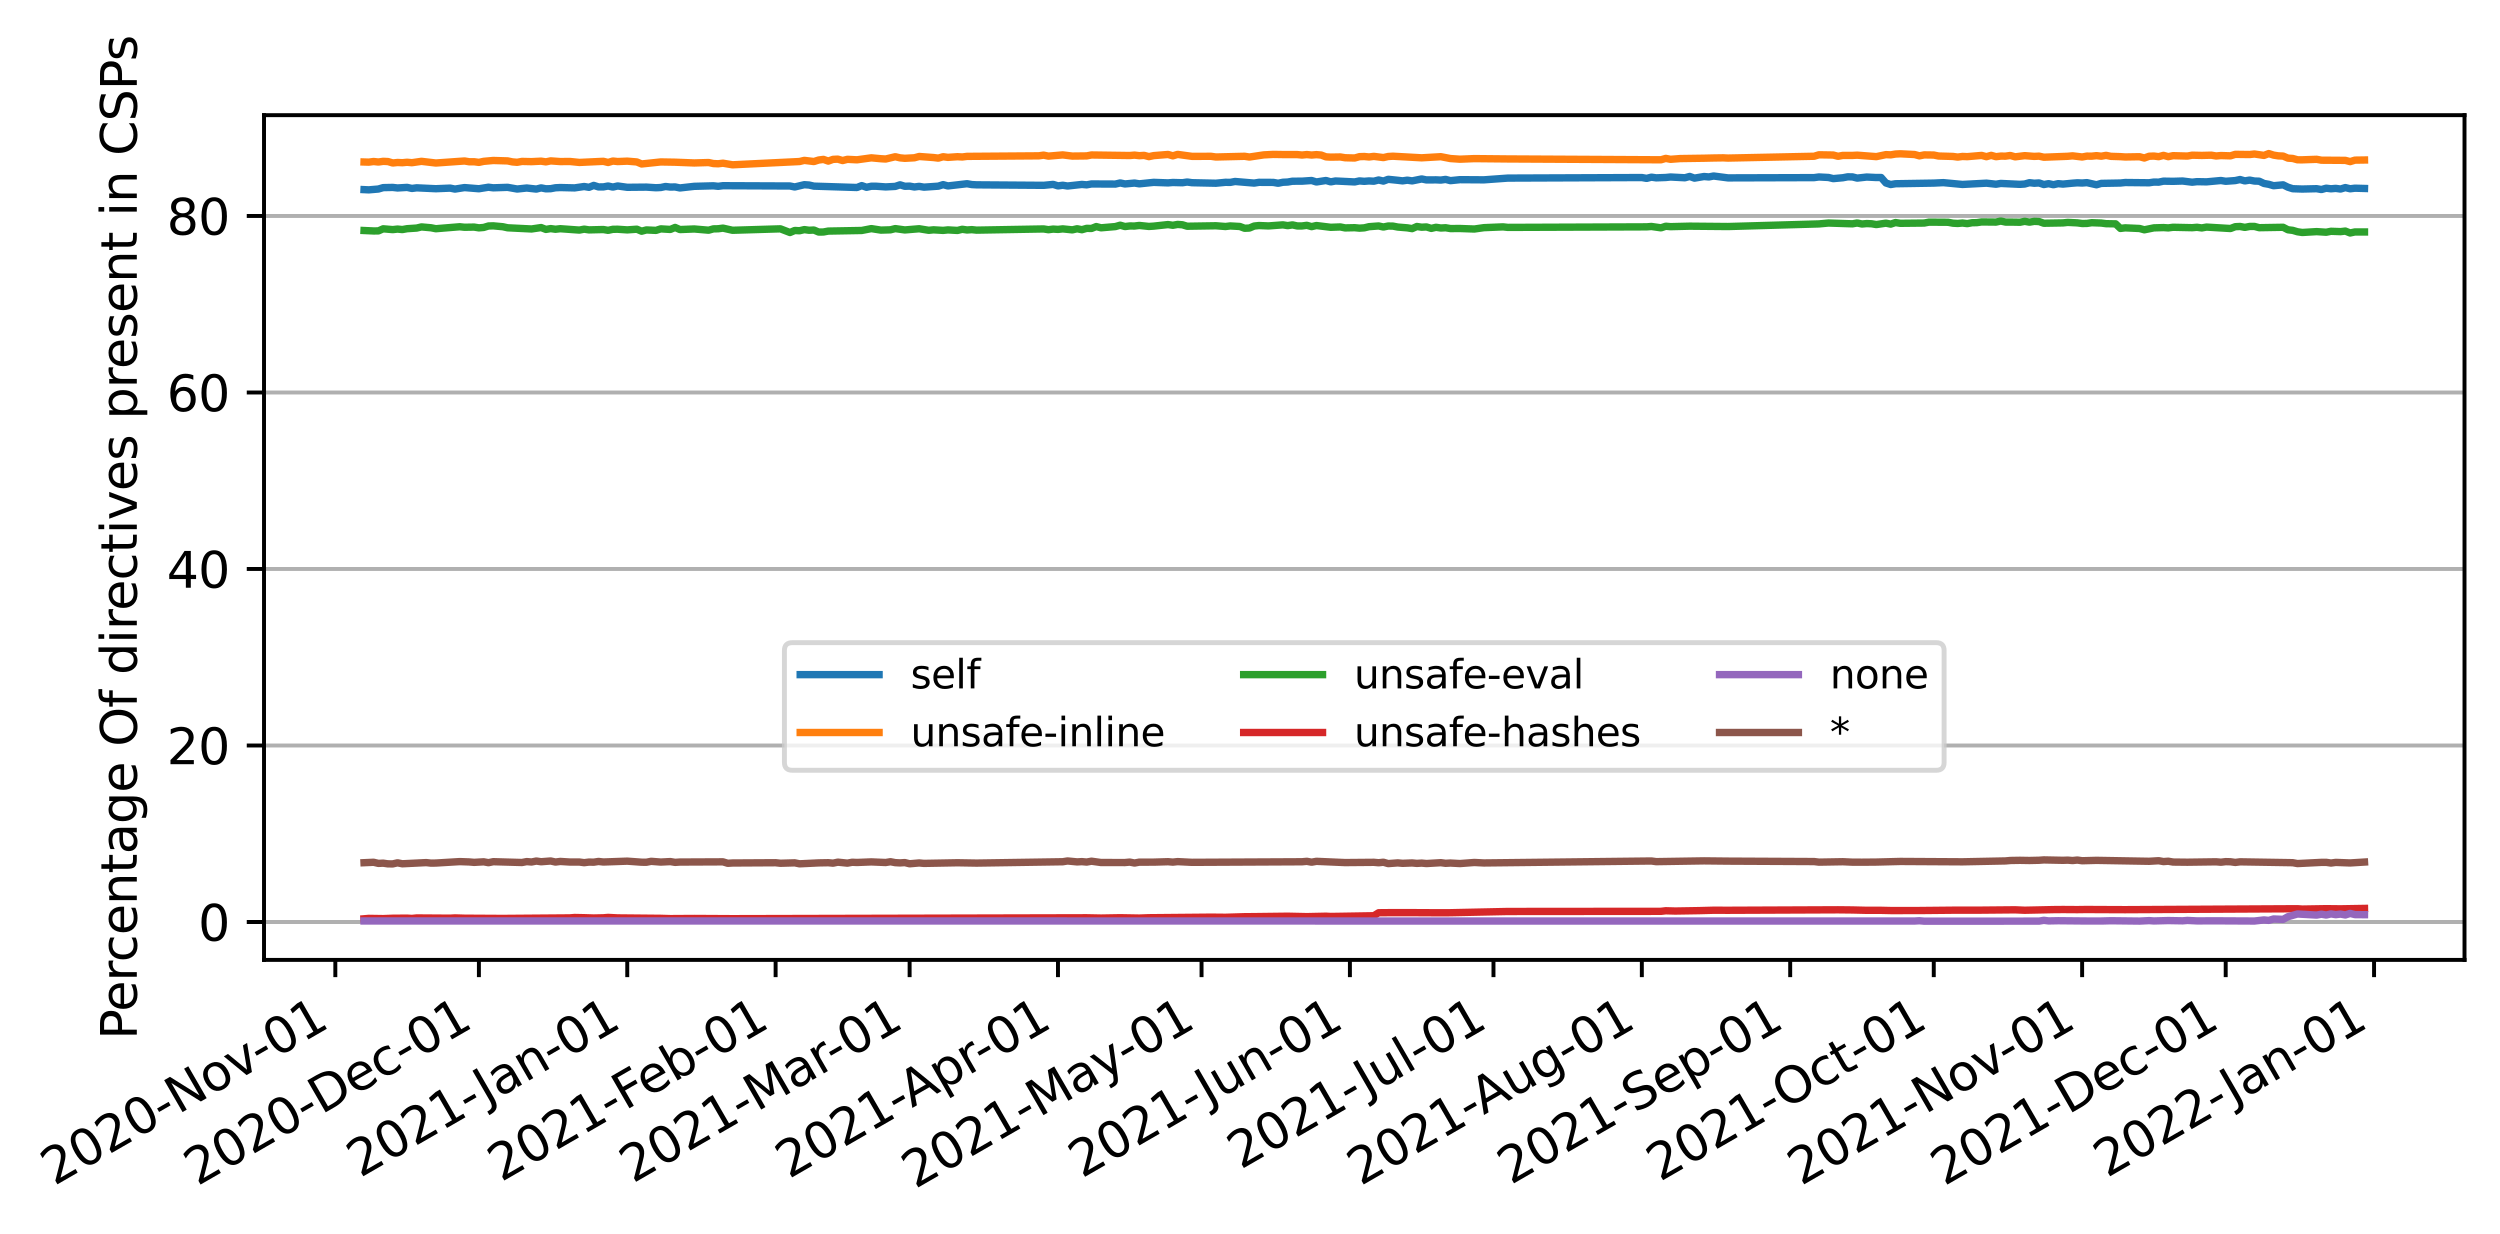 <?xml version="1.0" encoding="utf-8" standalone="no"?>
<!DOCTYPE svg PUBLIC "-//W3C//DTD SVG 1.1//EN"
  "http://www.w3.org/Graphics/SVG/1.1/DTD/svg11.dtd">
<svg xmlns:xlink="http://www.w3.org/1999/xlink" width="507.159pt" height="250.252pt" viewBox="0 0 507.159 250.252" xmlns="http://www.w3.org/2000/svg" version="1.1">
 <defs>
  <style type="text/css">*{stroke-linejoin: round; stroke-linecap: butt}</style>
 </defs>
 <g id="figure_1">
  <g id="patch_1">
   <path d="M 0 250.252 
L 507.159 250.252 
L 507.159 0 
L 0 0 
z
" style="fill: #ffffff"/>
  </g>
  <g id="axes_1">
   <g id="patch_2">
    <path d="M 53.559 194.725 
L 499.959 194.725 
L 499.959 23.365 
L 53.559 23.365 
z
" style="fill: #ffffff"/>
   </g>
   <g id="matplotlib.axis_1">
    <g id="xtick_1">
     <g id="line2d_1">
      <defs>
       <path id="m0e967d5683" d="M 0 0 
L 0 3.5 
" style="stroke: #000000; stroke-width: 0.8"/>
      </defs>
      <g>
       <use xlink:href="#m0e967d5683" x="68.025" y="194.725" style="stroke: #000000; stroke-width: 0.8"/>
      </g>
     </g>
     <g id="text_1">
      <!-- 2020-Nov-01 -->
      <g transform="translate(10.999 240.629)rotate(-30)scale(0.1 -0.1)">
       <defs>
        <path id="DejaVuSans-32" d="M 1228 531 
L 3431 531 
L 3431 0 
L 469 0 
L 469 531 
Q 828 903 1448 1529 
Q 2069 2156 2228 2338 
Q 2531 2678 2651 2914 
Q 2772 3150 2772 3378 
Q 2772 3750 2511 3984 
Q 2250 4219 1831 4219 
Q 1534 4219 1204 4116 
Q 875 4013 500 3803 
L 500 4441 
Q 881 4594 1212 4672 
Q 1544 4750 1819 4750 
Q 2544 4750 2975 4387 
Q 3406 4025 3406 3419 
Q 3406 3131 3298 2873 
Q 3191 2616 2906 2266 
Q 2828 2175 2409 1742 
Q 1991 1309 1228 531 
z
" transform="scale(0.016)"/>
        <path id="DejaVuSans-30" d="M 2034 4250 
Q 1547 4250 1301 3770 
Q 1056 3291 1056 2328 
Q 1056 1369 1301 889 
Q 1547 409 2034 409 
Q 2525 409 2770 889 
Q 3016 1369 3016 2328 
Q 3016 3291 2770 3770 
Q 2525 4250 2034 4250 
z
M 2034 4750 
Q 2819 4750 3233 4129 
Q 3647 3509 3647 2328 
Q 3647 1150 3233 529 
Q 2819 -91 2034 -91 
Q 1250 -91 836 529 
Q 422 1150 422 2328 
Q 422 3509 836 4129 
Q 1250 4750 2034 4750 
z
" transform="scale(0.016)"/>
        <path id="DejaVuSans-2d" d="M 313 2009 
L 1997 2009 
L 1997 1497 
L 313 1497 
L 313 2009 
z
" transform="scale(0.016)"/>
        <path id="DejaVuSans-4e" d="M 628 4666 
L 1478 4666 
L 3547 763 
L 3547 4666 
L 4159 4666 
L 4159 0 
L 3309 0 
L 1241 3903 
L 1241 0 
L 628 0 
L 628 4666 
z
" transform="scale(0.016)"/>
        <path id="DejaVuSans-6f" d="M 1959 3097 
Q 1497 3097 1228 2736 
Q 959 2375 959 1747 
Q 959 1119 1226 758 
Q 1494 397 1959 397 
Q 2419 397 2687 759 
Q 2956 1122 2956 1747 
Q 2956 2369 2687 2733 
Q 2419 3097 1959 3097 
z
M 1959 3584 
Q 2709 3584 3137 3096 
Q 3566 2609 3566 1747 
Q 3566 888 3137 398 
Q 2709 -91 1959 -91 
Q 1206 -91 779 398 
Q 353 888 353 1747 
Q 353 2609 779 3096 
Q 1206 3584 1959 3584 
z
" transform="scale(0.016)"/>
        <path id="DejaVuSans-76" d="M 191 3500 
L 800 3500 
L 1894 563 
L 2988 3500 
L 3597 3500 
L 2284 0 
L 1503 0 
L 191 3500 
z
" transform="scale(0.016)"/>
        <path id="DejaVuSans-31" d="M 794 531 
L 1825 531 
L 1825 4091 
L 703 3866 
L 703 4441 
L 1819 4666 
L 2450 4666 
L 2450 531 
L 3481 531 
L 3481 0 
L 794 0 
L 794 531 
z
" transform="scale(0.016)"/>
       </defs>
       <use xlink:href="#DejaVuSans-32"/>
       <use xlink:href="#DejaVuSans-30" x="63.623"/>
       <use xlink:href="#DejaVuSans-32" x="127.246"/>
       <use xlink:href="#DejaVuSans-30" x="190.869"/>
       <use xlink:href="#DejaVuSans-2d" x="254.492"/>
       <use xlink:href="#DejaVuSans-4e" x="290.576"/>
       <use xlink:href="#DejaVuSans-6f" x="365.381"/>
       <use xlink:href="#DejaVuSans-76" x="426.562"/>
       <use xlink:href="#DejaVuSans-2d" x="483.117"/>
       <use xlink:href="#DejaVuSans-30" x="519.201"/>
       <use xlink:href="#DejaVuSans-31" x="582.824"/>
      </g>
     </g>
    </g>
    <g id="xtick_2">
     <g id="line2d_2">
      <g>
       <use xlink:href="#m0e967d5683" x="97.151" y="194.725" style="stroke: #000000; stroke-width: 0.8"/>
      </g>
     </g>
     <g id="text_2">
      <!-- 2020-Dec-01 -->
      <g transform="translate(40.042 240.677)rotate(-30)scale(0.1 -0.1)">
       <defs>
        <path id="DejaVuSans-44" d="M 1259 4147 
L 1259 519 
L 2022 519 
Q 2988 519 3436 956 
Q 3884 1394 3884 2338 
Q 3884 3275 3436 3711 
Q 2988 4147 2022 4147 
L 1259 4147 
z
M 628 4666 
L 1925 4666 
Q 3281 4666 3915 4102 
Q 4550 3538 4550 2338 
Q 4550 1131 3912 565 
Q 3275 0 1925 0 
L 628 0 
L 628 4666 
z
" transform="scale(0.016)"/>
        <path id="DejaVuSans-65" d="M 3597 1894 
L 3597 1613 
L 953 1613 
Q 991 1019 1311 708 
Q 1631 397 2203 397 
Q 2534 397 2845 478 
Q 3156 559 3463 722 
L 3463 178 
Q 3153 47 2828 -22 
Q 2503 -91 2169 -91 
Q 1331 -91 842 396 
Q 353 884 353 1716 
Q 353 2575 817 3079 
Q 1281 3584 2069 3584 
Q 2775 3584 3186 3129 
Q 3597 2675 3597 1894 
z
M 3022 2063 
Q 3016 2534 2758 2815 
Q 2500 3097 2075 3097 
Q 1594 3097 1305 2825 
Q 1016 2553 972 2059 
L 3022 2063 
z
" transform="scale(0.016)"/>
        <path id="DejaVuSans-63" d="M 3122 3366 
L 3122 2828 
Q 2878 2963 2633 3030 
Q 2388 3097 2138 3097 
Q 1578 3097 1268 2742 
Q 959 2388 959 1747 
Q 959 1106 1268 751 
Q 1578 397 2138 397 
Q 2388 397 2633 464 
Q 2878 531 3122 666 
L 3122 134 
Q 2881 22 2623 -34 
Q 2366 -91 2075 -91 
Q 1284 -91 818 406 
Q 353 903 353 1747 
Q 353 2603 823 3093 
Q 1294 3584 2113 3584 
Q 2378 3584 2631 3529 
Q 2884 3475 3122 3366 
z
" transform="scale(0.016)"/>
       </defs>
       <use xlink:href="#DejaVuSans-32"/>
       <use xlink:href="#DejaVuSans-30" x="63.623"/>
       <use xlink:href="#DejaVuSans-32" x="127.246"/>
       <use xlink:href="#DejaVuSans-30" x="190.869"/>
       <use xlink:href="#DejaVuSans-2d" x="254.492"/>
       <use xlink:href="#DejaVuSans-44" x="290.576"/>
       <use xlink:href="#DejaVuSans-65" x="367.578"/>
       <use xlink:href="#DejaVuSans-63" x="429.102"/>
       <use xlink:href="#DejaVuSans-2d" x="484.082"/>
       <use xlink:href="#DejaVuSans-30" x="520.166"/>
       <use xlink:href="#DejaVuSans-31" x="583.789"/>
      </g>
     </g>
    </g>
    <g id="xtick_3">
     <g id="line2d_3">
      <g>
       <use xlink:href="#m0e967d5683" x="127.247" y="194.725" style="stroke: #000000; stroke-width: 0.8"/>
      </g>
     </g>
     <g id="text_3">
      <!-- 2021-Jan-01 -->
      <g transform="translate(73.06 238.99)rotate(-30)scale(0.1 -0.1)">
       <defs>
        <path id="DejaVuSans-4a" d="M 628 4666 
L 1259 4666 
L 1259 325 
Q 1259 -519 939 -900 
Q 619 -1281 -91 -1281 
L -331 -1281 
L -331 -750 
L -134 -750 
Q 284 -750 456 -515 
Q 628 -281 628 325 
L 628 4666 
z
" transform="scale(0.016)"/>
        <path id="DejaVuSans-61" d="M 2194 1759 
Q 1497 1759 1228 1600 
Q 959 1441 959 1056 
Q 959 750 1161 570 
Q 1363 391 1709 391 
Q 2188 391 2477 730 
Q 2766 1069 2766 1631 
L 2766 1759 
L 2194 1759 
z
M 3341 1997 
L 3341 0 
L 2766 0 
L 2766 531 
Q 2569 213 2275 61 
Q 1981 -91 1556 -91 
Q 1019 -91 701 211 
Q 384 513 384 1019 
Q 384 1609 779 1909 
Q 1175 2209 1959 2209 
L 2766 2209 
L 2766 2266 
Q 2766 2663 2505 2880 
Q 2244 3097 1772 3097 
Q 1472 3097 1187 3025 
Q 903 2953 641 2809 
L 641 3341 
Q 956 3463 1253 3523 
Q 1550 3584 1831 3584 
Q 2591 3584 2966 3190 
Q 3341 2797 3341 1997 
z
" transform="scale(0.016)"/>
        <path id="DejaVuSans-6e" d="M 3513 2113 
L 3513 0 
L 2938 0 
L 2938 2094 
Q 2938 2591 2744 2837 
Q 2550 3084 2163 3084 
Q 1697 3084 1428 2787 
Q 1159 2491 1159 1978 
L 1159 0 
L 581 0 
L 581 3500 
L 1159 3500 
L 1159 2956 
Q 1366 3272 1645 3428 
Q 1925 3584 2291 3584 
Q 2894 3584 3203 3211 
Q 3513 2838 3513 2113 
z
" transform="scale(0.016)"/>
       </defs>
       <use xlink:href="#DejaVuSans-32"/>
       <use xlink:href="#DejaVuSans-30" x="63.623"/>
       <use xlink:href="#DejaVuSans-32" x="127.246"/>
       <use xlink:href="#DejaVuSans-31" x="190.869"/>
       <use xlink:href="#DejaVuSans-2d" x="254.492"/>
       <use xlink:href="#DejaVuSans-4a" x="296.201"/>
       <use xlink:href="#DejaVuSans-61" x="325.693"/>
       <use xlink:href="#DejaVuSans-6e" x="386.973"/>
       <use xlink:href="#DejaVuSans-2d" x="450.352"/>
       <use xlink:href="#DejaVuSans-30" x="486.436"/>
       <use xlink:href="#DejaVuSans-31" x="550.059"/>
      </g>
     </g>
    </g>
    <g id="xtick_4">
     <g id="line2d_4">
      <g>
       <use xlink:href="#m0e967d5683" x="157.344" y="194.725" style="stroke: #000000; stroke-width: 0.8"/>
      </g>
     </g>
     <g id="text_4">
      <!-- 2021-Feb-01 -->
      <g transform="translate(101.663 239.853)rotate(-30)scale(0.1 -0.1)">
       <defs>
        <path id="DejaVuSans-46" d="M 628 4666 
L 3309 4666 
L 3309 4134 
L 1259 4134 
L 1259 2759 
L 3109 2759 
L 3109 2228 
L 1259 2228 
L 1259 0 
L 628 0 
L 628 4666 
z
" transform="scale(0.016)"/>
        <path id="DejaVuSans-62" d="M 3116 1747 
Q 3116 2381 2855 2742 
Q 2594 3103 2138 3103 
Q 1681 3103 1420 2742 
Q 1159 2381 1159 1747 
Q 1159 1113 1420 752 
Q 1681 391 2138 391 
Q 2594 391 2855 752 
Q 3116 1113 3116 1747 
z
M 1159 2969 
Q 1341 3281 1617 3432 
Q 1894 3584 2278 3584 
Q 2916 3584 3314 3078 
Q 3713 2572 3713 1747 
Q 3713 922 3314 415 
Q 2916 -91 2278 -91 
Q 1894 -91 1617 61 
Q 1341 213 1159 525 
L 1159 0 
L 581 0 
L 581 4863 
L 1159 4863 
L 1159 2969 
z
" transform="scale(0.016)"/>
       </defs>
       <use xlink:href="#DejaVuSans-32"/>
       <use xlink:href="#DejaVuSans-30" x="63.623"/>
       <use xlink:href="#DejaVuSans-32" x="127.246"/>
       <use xlink:href="#DejaVuSans-31" x="190.869"/>
       <use xlink:href="#DejaVuSans-2d" x="254.492"/>
       <use xlink:href="#DejaVuSans-46" x="290.576"/>
       <use xlink:href="#DejaVuSans-65" x="342.596"/>
       <use xlink:href="#DejaVuSans-62" x="404.119"/>
       <use xlink:href="#DejaVuSans-2d" x="467.596"/>
       <use xlink:href="#DejaVuSans-30" x="503.68"/>
       <use xlink:href="#DejaVuSans-31" x="567.303"/>
      </g>
     </g>
    </g>
    <g id="xtick_5">
     <g id="line2d_5">
      <g>
       <use xlink:href="#m0e967d5683" x="184.528" y="194.725" style="stroke: #000000; stroke-width: 0.8"/>
      </g>
     </g>
     <g id="text_5">
      <!-- 2021-Mar-01 -->
      <g transform="translate(128.391 240.116)rotate(-30)scale(0.1 -0.1)">
       <defs>
        <path id="DejaVuSans-4d" d="M 628 4666 
L 1569 4666 
L 2759 1491 
L 3956 4666 
L 4897 4666 
L 4897 0 
L 4281 0 
L 4281 4097 
L 3078 897 
L 2444 897 
L 1241 4097 
L 1241 0 
L 628 0 
L 628 4666 
z
" transform="scale(0.016)"/>
        <path id="DejaVuSans-72" d="M 2631 2963 
Q 2534 3019 2420 3045 
Q 2306 3072 2169 3072 
Q 1681 3072 1420 2755 
Q 1159 2438 1159 1844 
L 1159 0 
L 581 0 
L 581 3500 
L 1159 3500 
L 1159 2956 
Q 1341 3275 1631 3429 
Q 1922 3584 2338 3584 
Q 2397 3584 2469 3576 
Q 2541 3569 2628 3553 
L 2631 2963 
z
" transform="scale(0.016)"/>
       </defs>
       <use xlink:href="#DejaVuSans-32"/>
       <use xlink:href="#DejaVuSans-30" x="63.623"/>
       <use xlink:href="#DejaVuSans-32" x="127.246"/>
       <use xlink:href="#DejaVuSans-31" x="190.869"/>
       <use xlink:href="#DejaVuSans-2d" x="254.492"/>
       <use xlink:href="#DejaVuSans-4d" x="290.576"/>
       <use xlink:href="#DejaVuSans-61" x="376.855"/>
       <use xlink:href="#DejaVuSans-72" x="438.135"/>
       <use xlink:href="#DejaVuSans-2d" x="472.873"/>
       <use xlink:href="#DejaVuSans-30" x="508.957"/>
       <use xlink:href="#DejaVuSans-31" x="572.58"/>
      </g>
     </g>
    </g>
    <g id="xtick_6">
     <g id="line2d_6">
      <g>
       <use xlink:href="#m0e967d5683" x="214.624" y="194.725" style="stroke: #000000; stroke-width: 0.8"/>
      </g>
     </g>
     <g id="text_6">
      <!-- 2021-Apr-01 -->
      <g transform="translate(160.04 239.22)rotate(-30)scale(0.1 -0.1)">
       <defs>
        <path id="DejaVuSans-41" d="M 2188 4044 
L 1331 1722 
L 3047 1722 
L 2188 4044 
z
M 1831 4666 
L 2547 4666 
L 4325 0 
L 3669 0 
L 3244 1197 
L 1141 1197 
L 716 0 
L 50 0 
L 1831 4666 
z
" transform="scale(0.016)"/>
        <path id="DejaVuSans-70" d="M 1159 525 
L 1159 -1331 
L 581 -1331 
L 581 3500 
L 1159 3500 
L 1159 2969 
Q 1341 3281 1617 3432 
Q 1894 3584 2278 3584 
Q 2916 3584 3314 3078 
Q 3713 2572 3713 1747 
Q 3713 922 3314 415 
Q 2916 -91 2278 -91 
Q 1894 -91 1617 61 
Q 1341 213 1159 525 
z
M 3116 1747 
Q 3116 2381 2855 2742 
Q 2594 3103 2138 3103 
Q 1681 3103 1420 2742 
Q 1159 2381 1159 1747 
Q 1159 1113 1420 752 
Q 1681 391 2138 391 
Q 2594 391 2855 752 
Q 3116 1113 3116 1747 
z
" transform="scale(0.016)"/>
       </defs>
       <use xlink:href="#DejaVuSans-32"/>
       <use xlink:href="#DejaVuSans-30" x="63.623"/>
       <use xlink:href="#DejaVuSans-32" x="127.246"/>
       <use xlink:href="#DejaVuSans-31" x="190.869"/>
       <use xlink:href="#DejaVuSans-2d" x="254.492"/>
       <use xlink:href="#DejaVuSans-41" x="288.326"/>
       <use xlink:href="#DejaVuSans-70" x="356.734"/>
       <use xlink:href="#DejaVuSans-72" x="420.211"/>
       <use xlink:href="#DejaVuSans-2d" x="454.949"/>
       <use xlink:href="#DejaVuSans-30" x="491.033"/>
       <use xlink:href="#DejaVuSans-31" x="554.656"/>
      </g>
     </g>
    </g>
    <g id="xtick_7">
     <g id="line2d_7">
      <g>
       <use xlink:href="#m0e967d5683" x="243.75" y="194.725" style="stroke: #000000; stroke-width: 0.8"/>
      </g>
     </g>
     <g id="text_7">
      <!-- 2021-May-01 -->
      <g transform="translate(185.647 241.251)rotate(-30)scale(0.1 -0.1)">
       <defs>
        <path id="DejaVuSans-79" d="M 2059 -325 
Q 1816 -950 1584 -1140 
Q 1353 -1331 966 -1331 
L 506 -1331 
L 506 -850 
L 844 -850 
Q 1081 -850 1212 -737 
Q 1344 -625 1503 -206 
L 1606 56 
L 191 3500 
L 800 3500 
L 1894 763 
L 2988 3500 
L 3597 3500 
L 2059 -325 
z
" transform="scale(0.016)"/>
       </defs>
       <use xlink:href="#DejaVuSans-32"/>
       <use xlink:href="#DejaVuSans-30" x="63.623"/>
       <use xlink:href="#DejaVuSans-32" x="127.246"/>
       <use xlink:href="#DejaVuSans-31" x="190.869"/>
       <use xlink:href="#DejaVuSans-2d" x="254.492"/>
       <use xlink:href="#DejaVuSans-4d" x="290.576"/>
       <use xlink:href="#DejaVuSans-61" x="376.855"/>
       <use xlink:href="#DejaVuSans-79" x="438.135"/>
       <use xlink:href="#DejaVuSans-2d" x="495.564"/>
       <use xlink:href="#DejaVuSans-30" x="531.648"/>
       <use xlink:href="#DejaVuSans-31" x="595.271"/>
      </g>
     </g>
    </g>
    <g id="xtick_8">
     <g id="line2d_8">
      <g>
       <use xlink:href="#m0e967d5683" x="273.847" y="194.725" style="stroke: #000000; stroke-width: 0.8"/>
      </g>
     </g>
     <g id="text_8">
      <!-- 2021-Jun-01 -->
      <g transform="translate(219.478 239.095)rotate(-30)scale(0.1 -0.1)">
       <defs>
        <path id="DejaVuSans-75" d="M 544 1381 
L 544 3500 
L 1119 3500 
L 1119 1403 
Q 1119 906 1312 657 
Q 1506 409 1894 409 
Q 2359 409 2629 706 
Q 2900 1003 2900 1516 
L 2900 3500 
L 3475 3500 
L 3475 0 
L 2900 0 
L 2900 538 
Q 2691 219 2414 64 
Q 2138 -91 1772 -91 
Q 1169 -91 856 284 
Q 544 659 544 1381 
z
M 1991 3584 
L 1991 3584 
z
" transform="scale(0.016)"/>
       </defs>
       <use xlink:href="#DejaVuSans-32"/>
       <use xlink:href="#DejaVuSans-30" x="63.623"/>
       <use xlink:href="#DejaVuSans-32" x="127.246"/>
       <use xlink:href="#DejaVuSans-31" x="190.869"/>
       <use xlink:href="#DejaVuSans-2d" x="254.492"/>
       <use xlink:href="#DejaVuSans-4a" x="296.201"/>
       <use xlink:href="#DejaVuSans-75" x="325.693"/>
       <use xlink:href="#DejaVuSans-6e" x="389.072"/>
       <use xlink:href="#DejaVuSans-2d" x="452.451"/>
       <use xlink:href="#DejaVuSans-30" x="488.535"/>
       <use xlink:href="#DejaVuSans-31" x="552.158"/>
      </g>
     </g>
    </g>
    <g id="xtick_9">
     <g id="line2d_9">
      <g>
       <use xlink:href="#m0e967d5683" x="302.972" y="194.725" style="stroke: #000000; stroke-width: 0.8"/>
      </g>
     </g>
     <g id="text_9">
      <!-- 2021-Jul-01 -->
      <g transform="translate(251.687 237.315)rotate(-30)scale(0.1 -0.1)">
       <defs>
        <path id="DejaVuSans-6c" d="M 603 4863 
L 1178 4863 
L 1178 0 
L 603 0 
L 603 4863 
z
" transform="scale(0.016)"/>
       </defs>
       <use xlink:href="#DejaVuSans-32"/>
       <use xlink:href="#DejaVuSans-30" x="63.623"/>
       <use xlink:href="#DejaVuSans-32" x="127.246"/>
       <use xlink:href="#DejaVuSans-31" x="190.869"/>
       <use xlink:href="#DejaVuSans-2d" x="254.492"/>
       <use xlink:href="#DejaVuSans-4a" x="296.201"/>
       <use xlink:href="#DejaVuSans-75" x="325.693"/>
       <use xlink:href="#DejaVuSans-6c" x="389.072"/>
       <use xlink:href="#DejaVuSans-2d" x="416.855"/>
       <use xlink:href="#DejaVuSans-30" x="452.939"/>
       <use xlink:href="#DejaVuSans-31" x="516.562"/>
      </g>
     </g>
    </g>
    <g id="xtick_10">
     <g id="line2d_10">
      <g>
       <use xlink:href="#m0e967d5683" x="333.069" y="194.725" style="stroke: #000000; stroke-width: 0.8"/>
      </g>
     </g>
     <g id="text_10">
      <!-- 2021-Aug-01 -->
      <g transform="translate(276.004 240.652)rotate(-30)scale(0.1 -0.1)">
       <defs>
        <path id="DejaVuSans-67" d="M 2906 1791 
Q 2906 2416 2648 2759 
Q 2391 3103 1925 3103 
Q 1463 3103 1205 2759 
Q 947 2416 947 1791 
Q 947 1169 1205 825 
Q 1463 481 1925 481 
Q 2391 481 2648 825 
Q 2906 1169 2906 1791 
z
M 3481 434 
Q 3481 -459 3084 -895 
Q 2688 -1331 1869 -1331 
Q 1566 -1331 1297 -1286 
Q 1028 -1241 775 -1147 
L 775 -588 
Q 1028 -725 1275 -790 
Q 1522 -856 1778 -856 
Q 2344 -856 2625 -561 
Q 2906 -266 2906 331 
L 2906 616 
Q 2728 306 2450 153 
Q 2172 0 1784 0 
Q 1141 0 747 490 
Q 353 981 353 1791 
Q 353 2603 747 3093 
Q 1141 3584 1784 3584 
Q 2172 3584 2450 3431 
Q 2728 3278 2906 2969 
L 2906 3500 
L 3481 3500 
L 3481 434 
z
" transform="scale(0.016)"/>
       </defs>
       <use xlink:href="#DejaVuSans-32"/>
       <use xlink:href="#DejaVuSans-30" x="63.623"/>
       <use xlink:href="#DejaVuSans-32" x="127.246"/>
       <use xlink:href="#DejaVuSans-31" x="190.869"/>
       <use xlink:href="#DejaVuSans-2d" x="254.492"/>
       <use xlink:href="#DejaVuSans-41" x="288.326"/>
       <use xlink:href="#DejaVuSans-75" x="356.734"/>
       <use xlink:href="#DejaVuSans-67" x="420.113"/>
       <use xlink:href="#DejaVuSans-2d" x="483.59"/>
       <use xlink:href="#DejaVuSans-30" x="519.674"/>
       <use xlink:href="#DejaVuSans-31" x="583.297"/>
      </g>
     </g>
    </g>
    <g id="xtick_11">
     <g id="line2d_11">
      <g>
       <use xlink:href="#m0e967d5683" x="363.165" y="194.725" style="stroke: #000000; stroke-width: 0.8"/>
      </g>
     </g>
     <g id="text_11">
      <!-- 2021-Sep-01 -->
      <g transform="translate(306.492 240.426)rotate(-30)scale(0.1 -0.1)">
       <defs>
        <path id="DejaVuSans-53" d="M 3425 4513 
L 3425 3897 
Q 3066 4069 2747 4153 
Q 2428 4238 2131 4238 
Q 1616 4238 1336 4038 
Q 1056 3838 1056 3469 
Q 1056 3159 1242 3001 
Q 1428 2844 1947 2747 
L 2328 2669 
Q 3034 2534 3370 2195 
Q 3706 1856 3706 1288 
Q 3706 609 3251 259 
Q 2797 -91 1919 -91 
Q 1588 -91 1214 -16 
Q 841 59 441 206 
L 441 856 
Q 825 641 1194 531 
Q 1563 422 1919 422 
Q 2459 422 2753 634 
Q 3047 847 3047 1241 
Q 3047 1584 2836 1778 
Q 2625 1972 2144 2069 
L 1759 2144 
Q 1053 2284 737 2584 
Q 422 2884 422 3419 
Q 422 4038 858 4394 
Q 1294 4750 2059 4750 
Q 2388 4750 2728 4690 
Q 3069 4631 3425 4513 
z
" transform="scale(0.016)"/>
       </defs>
       <use xlink:href="#DejaVuSans-32"/>
       <use xlink:href="#DejaVuSans-30" x="63.623"/>
       <use xlink:href="#DejaVuSans-32" x="127.246"/>
       <use xlink:href="#DejaVuSans-31" x="190.869"/>
       <use xlink:href="#DejaVuSans-2d" x="254.492"/>
       <use xlink:href="#DejaVuSans-53" x="290.576"/>
       <use xlink:href="#DejaVuSans-65" x="354.053"/>
       <use xlink:href="#DejaVuSans-70" x="415.576"/>
       <use xlink:href="#DejaVuSans-2d" x="479.053"/>
       <use xlink:href="#DejaVuSans-30" x="515.137"/>
       <use xlink:href="#DejaVuSans-31" x="578.76"/>
      </g>
     </g>
    </g>
    <g id="xtick_12">
     <g id="line2d_12">
      <g>
       <use xlink:href="#m0e967d5683" x="392.291" y="194.725" style="stroke: #000000; stroke-width: 0.8"/>
      </g>
     </g>
     <g id="text_12">
      <!-- 2021-Oct-01 -->
      <g transform="translate(336.73 239.784)rotate(-30)scale(0.1 -0.1)">
       <defs>
        <path id="DejaVuSans-4f" d="M 2522 4238 
Q 1834 4238 1429 3725 
Q 1025 3213 1025 2328 
Q 1025 1447 1429 934 
Q 1834 422 2522 422 
Q 3209 422 3611 934 
Q 4013 1447 4013 2328 
Q 4013 3213 3611 3725 
Q 3209 4238 2522 4238 
z
M 2522 4750 
Q 3503 4750 4090 4092 
Q 4678 3434 4678 2328 
Q 4678 1225 4090 567 
Q 3503 -91 2522 -91 
Q 1538 -91 948 565 
Q 359 1222 359 2328 
Q 359 3434 948 4092 
Q 1538 4750 2522 4750 
z
" transform="scale(0.016)"/>
        <path id="DejaVuSans-74" d="M 1172 4494 
L 1172 3500 
L 2356 3500 
L 2356 3053 
L 1172 3053 
L 1172 1153 
Q 1172 725 1289 603 
Q 1406 481 1766 481 
L 2356 481 
L 2356 0 
L 1766 0 
Q 1100 0 847 248 
Q 594 497 594 1153 
L 594 3053 
L 172 3053 
L 172 3500 
L 594 3500 
L 594 4494 
L 1172 4494 
z
" transform="scale(0.016)"/>
       </defs>
       <use xlink:href="#DejaVuSans-32"/>
       <use xlink:href="#DejaVuSans-30" x="63.623"/>
       <use xlink:href="#DejaVuSans-32" x="127.246"/>
       <use xlink:href="#DejaVuSans-31" x="190.869"/>
       <use xlink:href="#DejaVuSans-2d" x="254.492"/>
       <use xlink:href="#DejaVuSans-4f" x="293.326"/>
       <use xlink:href="#DejaVuSans-63" x="372.037"/>
       <use xlink:href="#DejaVuSans-74" x="427.018"/>
       <use xlink:href="#DejaVuSans-2d" x="466.227"/>
       <use xlink:href="#DejaVuSans-30" x="502.311"/>
       <use xlink:href="#DejaVuSans-31" x="565.934"/>
      </g>
     </g>
    </g>
    <g id="xtick_13">
     <g id="line2d_13">
      <g>
       <use xlink:href="#m0e967d5683" x="422.388" y="194.725" style="stroke: #000000; stroke-width: 0.8"/>
      </g>
     </g>
     <g id="text_13">
      <!-- 2021-Nov-01 -->
      <g transform="translate(365.362 240.629)rotate(-30)scale(0.1 -0.1)">
       <use xlink:href="#DejaVuSans-32"/>
       <use xlink:href="#DejaVuSans-30" x="63.623"/>
       <use xlink:href="#DejaVuSans-32" x="127.246"/>
       <use xlink:href="#DejaVuSans-31" x="190.869"/>
       <use xlink:href="#DejaVuSans-2d" x="254.492"/>
       <use xlink:href="#DejaVuSans-4e" x="290.576"/>
       <use xlink:href="#DejaVuSans-6f" x="365.381"/>
       <use xlink:href="#DejaVuSans-76" x="426.562"/>
       <use xlink:href="#DejaVuSans-2d" x="483.117"/>
       <use xlink:href="#DejaVuSans-30" x="519.201"/>
       <use xlink:href="#DejaVuSans-31" x="582.824"/>
      </g>
     </g>
    </g>
    <g id="xtick_14">
     <g id="line2d_14">
      <g>
       <use xlink:href="#m0e967d5683" x="451.513" y="194.725" style="stroke: #000000; stroke-width: 0.8"/>
      </g>
     </g>
     <g id="text_14">
      <!-- 2021-Dec-01 -->
      <g transform="translate(394.405 240.677)rotate(-30)scale(0.1 -0.1)">
       <use xlink:href="#DejaVuSans-32"/>
       <use xlink:href="#DejaVuSans-30" x="63.623"/>
       <use xlink:href="#DejaVuSans-32" x="127.246"/>
       <use xlink:href="#DejaVuSans-31" x="190.869"/>
       <use xlink:href="#DejaVuSans-2d" x="254.492"/>
       <use xlink:href="#DejaVuSans-44" x="290.576"/>
       <use xlink:href="#DejaVuSans-65" x="367.578"/>
       <use xlink:href="#DejaVuSans-63" x="429.102"/>
       <use xlink:href="#DejaVuSans-2d" x="484.082"/>
       <use xlink:href="#DejaVuSans-30" x="520.166"/>
       <use xlink:href="#DejaVuSans-31" x="583.789"/>
      </g>
     </g>
    </g>
    <g id="xtick_15">
     <g id="line2d_15">
      <g>
       <use xlink:href="#m0e967d5683" x="481.61" y="194.725" style="stroke: #000000; stroke-width: 0.8"/>
      </g>
     </g>
     <g id="text_15">
      <!-- 2022-Jan-01 -->
      <g transform="translate(427.423 238.99)rotate(-30)scale(0.1 -0.1)">
       <use xlink:href="#DejaVuSans-32"/>
       <use xlink:href="#DejaVuSans-30" x="63.623"/>
       <use xlink:href="#DejaVuSans-32" x="127.246"/>
       <use xlink:href="#DejaVuSans-32" x="190.869"/>
       <use xlink:href="#DejaVuSans-2d" x="254.492"/>
       <use xlink:href="#DejaVuSans-4a" x="296.201"/>
       <use xlink:href="#DejaVuSans-61" x="325.693"/>
       <use xlink:href="#DejaVuSans-6e" x="386.973"/>
       <use xlink:href="#DejaVuSans-2d" x="450.352"/>
       <use xlink:href="#DejaVuSans-30" x="486.436"/>
       <use xlink:href="#DejaVuSans-31" x="550.059"/>
      </g>
     </g>
    </g>
   </g>
   <g id="matplotlib.axis_2">
    <g id="ytick_1">
     <g id="line2d_16">
      <path d="M 53.559 187.041 
L 499.959 187.041 
" clip-path="url(#p62e301cd31)" style="fill: none; stroke: #b0b0b0; stroke-width: 0.8; stroke-linecap: square"/>
     </g>
     <g id="line2d_17">
      <defs>
       <path id="m408e4d20ad" d="M 0 0 
L -3.5 0 
" style="stroke: #000000; stroke-width: 0.8"/>
      </defs>
      <g>
       <use xlink:href="#m408e4d20ad" x="53.559" y="187.041" style="stroke: #000000; stroke-width: 0.8"/>
      </g>
     </g>
     <g id="text_16">
      <!-- 0 -->
      <g transform="translate(40.197 190.841)scale(0.1 -0.1)">
       <use xlink:href="#DejaVuSans-30"/>
      </g>
     </g>
    </g>
    <g id="ytick_2">
     <g id="line2d_18">
      <path d="M 53.559 151.234 
L 499.959 151.234 
" clip-path="url(#p62e301cd31)" style="fill: none; stroke: #b0b0b0; stroke-width: 0.8; stroke-linecap: square"/>
     </g>
     <g id="line2d_19">
      <g>
       <use xlink:href="#m408e4d20ad" x="53.559" y="151.234" style="stroke: #000000; stroke-width: 0.8"/>
      </g>
     </g>
     <g id="text_17">
      <!-- 20 -->
      <g transform="translate(33.834 155.033)scale(0.1 -0.1)">
       <use xlink:href="#DejaVuSans-32"/>
       <use xlink:href="#DejaVuSans-30" x="63.623"/>
      </g>
     </g>
    </g>
    <g id="ytick_3">
     <g id="line2d_20">
      <path d="M 53.559 115.426 
L 499.959 115.426 
" clip-path="url(#p62e301cd31)" style="fill: none; stroke: #b0b0b0; stroke-width: 0.8; stroke-linecap: square"/>
     </g>
     <g id="line2d_21">
      <g>
       <use xlink:href="#m408e4d20ad" x="53.559" y="115.426" style="stroke: #000000; stroke-width: 0.8"/>
      </g>
     </g>
     <g id="text_18">
      <!-- 40 -->
      <g transform="translate(33.834 119.225)scale(0.1 -0.1)">
       <defs>
        <path id="DejaVuSans-34" d="M 2419 4116 
L 825 1625 
L 2419 1625 
L 2419 4116 
z
M 2253 4666 
L 3047 4666 
L 3047 1625 
L 3713 1625 
L 3713 1100 
L 3047 1100 
L 3047 0 
L 2419 0 
L 2419 1100 
L 313 1100 
L 313 1709 
L 2253 4666 
z
" transform="scale(0.016)"/>
       </defs>
       <use xlink:href="#DejaVuSans-34"/>
       <use xlink:href="#DejaVuSans-30" x="63.623"/>
      </g>
     </g>
    </g>
    <g id="ytick_4">
     <g id="line2d_22">
      <path d="M 53.559 79.619 
L 499.959 79.619 
" clip-path="url(#p62e301cd31)" style="fill: none; stroke: #b0b0b0; stroke-width: 0.8; stroke-linecap: square"/>
     </g>
     <g id="line2d_23">
      <g>
       <use xlink:href="#m408e4d20ad" x="53.559" y="79.619" style="stroke: #000000; stroke-width: 0.8"/>
      </g>
     </g>
     <g id="text_19">
      <!-- 60 -->
      <g transform="translate(33.834 83.418)scale(0.1 -0.1)">
       <defs>
        <path id="DejaVuSans-36" d="M 2113 2584 
Q 1688 2584 1439 2293 
Q 1191 2003 1191 1497 
Q 1191 994 1439 701 
Q 1688 409 2113 409 
Q 2538 409 2786 701 
Q 3034 994 3034 1497 
Q 3034 2003 2786 2293 
Q 2538 2584 2113 2584 
z
M 3366 4563 
L 3366 3988 
Q 3128 4100 2886 4159 
Q 2644 4219 2406 4219 
Q 1781 4219 1451 3797 
Q 1122 3375 1075 2522 
Q 1259 2794 1537 2939 
Q 1816 3084 2150 3084 
Q 2853 3084 3261 2657 
Q 3669 2231 3669 1497 
Q 3669 778 3244 343 
Q 2819 -91 2113 -91 
Q 1303 -91 875 529 
Q 447 1150 447 2328 
Q 447 3434 972 4092 
Q 1497 4750 2381 4750 
Q 2619 4750 2861 4703 
Q 3103 4656 3366 4563 
z
" transform="scale(0.016)"/>
       </defs>
       <use xlink:href="#DejaVuSans-36"/>
       <use xlink:href="#DejaVuSans-30" x="63.623"/>
      </g>
     </g>
    </g>
    <g id="ytick_5">
     <g id="line2d_24">
      <path d="M 53.559 43.811 
L 499.959 43.811 
" clip-path="url(#p62e301cd31)" style="fill: none; stroke: #b0b0b0; stroke-width: 0.8; stroke-linecap: square"/>
     </g>
     <g id="line2d_25">
      <g>
       <use xlink:href="#m408e4d20ad" x="53.559" y="43.811" style="stroke: #000000; stroke-width: 0.8"/>
      </g>
     </g>
     <g id="text_20">
      <!-- 80 -->
      <g transform="translate(33.834 47.61)scale(0.1 -0.1)">
       <defs>
        <path id="DejaVuSans-38" d="M 2034 2216 
Q 1584 2216 1326 1975 
Q 1069 1734 1069 1313 
Q 1069 891 1326 650 
Q 1584 409 2034 409 
Q 2484 409 2743 651 
Q 3003 894 3003 1313 
Q 3003 1734 2745 1975 
Q 2488 2216 2034 2216 
z
M 1403 2484 
Q 997 2584 770 2862 
Q 544 3141 544 3541 
Q 544 4100 942 4425 
Q 1341 4750 2034 4750 
Q 2731 4750 3128 4425 
Q 3525 4100 3525 3541 
Q 3525 3141 3298 2862 
Q 3072 2584 2669 2484 
Q 3125 2378 3379 2068 
Q 3634 1759 3634 1313 
Q 3634 634 3220 271 
Q 2806 -91 2034 -91 
Q 1263 -91 848 271 
Q 434 634 434 1313 
Q 434 1759 690 2068 
Q 947 2378 1403 2484 
z
M 1172 3481 
Q 1172 3119 1398 2916 
Q 1625 2713 2034 2713 
Q 2441 2713 2670 2916 
Q 2900 3119 2900 3481 
Q 2900 3844 2670 4047 
Q 2441 4250 2034 4250 
Q 1625 4250 1398 4047 
Q 1172 3844 1172 3481 
z
" transform="scale(0.016)"/>
       </defs>
       <use xlink:href="#DejaVuSans-38"/>
       <use xlink:href="#DejaVuSans-30" x="63.623"/>
      </g>
     </g>
    </g>
    <g id="text_21">
     <!-- Percentage Of directives present in CSPs -->
     <g transform="translate(27.754 210.891)rotate(-90)scale(0.1 -0.1)">
      <defs>
       <path id="DejaVuSans-50" d="M 1259 4147 
L 1259 2394 
L 2053 2394 
Q 2494 2394 2734 2622 
Q 2975 2850 2975 3272 
Q 2975 3691 2734 3919 
Q 2494 4147 2053 4147 
L 1259 4147 
z
M 628 4666 
L 2053 4666 
Q 2838 4666 3239 4311 
Q 3641 3956 3641 3272 
Q 3641 2581 3239 2228 
Q 2838 1875 2053 1875 
L 1259 1875 
L 1259 0 
L 628 0 
L 628 4666 
z
" transform="scale(0.016)"/>
       <path id="DejaVuSans-20" transform="scale(0.016)"/>
       <path id="DejaVuSans-66" d="M 2375 4863 
L 2375 4384 
L 1825 4384 
Q 1516 4384 1395 4259 
Q 1275 4134 1275 3809 
L 1275 3500 
L 2222 3500 
L 2222 3053 
L 1275 3053 
L 1275 0 
L 697 0 
L 697 3053 
L 147 3053 
L 147 3500 
L 697 3500 
L 697 3744 
Q 697 4328 969 4595 
Q 1241 4863 1831 4863 
L 2375 4863 
z
" transform="scale(0.016)"/>
       <path id="DejaVuSans-64" d="M 2906 2969 
L 2906 4863 
L 3481 4863 
L 3481 0 
L 2906 0 
L 2906 525 
Q 2725 213 2448 61 
Q 2172 -91 1784 -91 
Q 1150 -91 751 415 
Q 353 922 353 1747 
Q 353 2572 751 3078 
Q 1150 3584 1784 3584 
Q 2172 3584 2448 3432 
Q 2725 3281 2906 2969 
z
M 947 1747 
Q 947 1113 1208 752 
Q 1469 391 1925 391 
Q 2381 391 2643 752 
Q 2906 1113 2906 1747 
Q 2906 2381 2643 2742 
Q 2381 3103 1925 3103 
Q 1469 3103 1208 2742 
Q 947 2381 947 1747 
z
" transform="scale(0.016)"/>
       <path id="DejaVuSans-69" d="M 603 3500 
L 1178 3500 
L 1178 0 
L 603 0 
L 603 3500 
z
M 603 4863 
L 1178 4863 
L 1178 4134 
L 603 4134 
L 603 4863 
z
" transform="scale(0.016)"/>
       <path id="DejaVuSans-73" d="M 2834 3397 
L 2834 2853 
Q 2591 2978 2328 3040 
Q 2066 3103 1784 3103 
Q 1356 3103 1142 2972 
Q 928 2841 928 2578 
Q 928 2378 1081 2264 
Q 1234 2150 1697 2047 
L 1894 2003 
Q 2506 1872 2764 1633 
Q 3022 1394 3022 966 
Q 3022 478 2636 193 
Q 2250 -91 1575 -91 
Q 1294 -91 989 -36 
Q 684 19 347 128 
L 347 722 
Q 666 556 975 473 
Q 1284 391 1588 391 
Q 1994 391 2212 530 
Q 2431 669 2431 922 
Q 2431 1156 2273 1281 
Q 2116 1406 1581 1522 
L 1381 1569 
Q 847 1681 609 1914 
Q 372 2147 372 2553 
Q 372 3047 722 3315 
Q 1072 3584 1716 3584 
Q 2034 3584 2315 3537 
Q 2597 3491 2834 3397 
z
" transform="scale(0.016)"/>
       <path id="DejaVuSans-43" d="M 4122 4306 
L 4122 3641 
Q 3803 3938 3442 4084 
Q 3081 4231 2675 4231 
Q 1875 4231 1450 3742 
Q 1025 3253 1025 2328 
Q 1025 1406 1450 917 
Q 1875 428 2675 428 
Q 3081 428 3442 575 
Q 3803 722 4122 1019 
L 4122 359 
Q 3791 134 3420 21 
Q 3050 -91 2638 -91 
Q 1578 -91 968 557 
Q 359 1206 359 2328 
Q 359 3453 968 4101 
Q 1578 4750 2638 4750 
Q 3056 4750 3426 4639 
Q 3797 4528 4122 4306 
z
" transform="scale(0.016)"/>
      </defs>
      <use xlink:href="#DejaVuSans-50"/>
      <use xlink:href="#DejaVuSans-65" x="56.678"/>
      <use xlink:href="#DejaVuSans-72" x="118.201"/>
      <use xlink:href="#DejaVuSans-63" x="157.064"/>
      <use xlink:href="#DejaVuSans-65" x="212.045"/>
      <use xlink:href="#DejaVuSans-6e" x="273.568"/>
      <use xlink:href="#DejaVuSans-74" x="336.947"/>
      <use xlink:href="#DejaVuSans-61" x="376.156"/>
      <use xlink:href="#DejaVuSans-67" x="437.436"/>
      <use xlink:href="#DejaVuSans-65" x="500.912"/>
      <use xlink:href="#DejaVuSans-20" x="562.436"/>
      <use xlink:href="#DejaVuSans-4f" x="594.223"/>
      <use xlink:href="#DejaVuSans-66" x="672.934"/>
      <use xlink:href="#DejaVuSans-20" x="708.139"/>
      <use xlink:href="#DejaVuSans-64" x="739.926"/>
      <use xlink:href="#DejaVuSans-69" x="803.402"/>
      <use xlink:href="#DejaVuSans-72" x="831.186"/>
      <use xlink:href="#DejaVuSans-65" x="870.049"/>
      <use xlink:href="#DejaVuSans-63" x="931.572"/>
      <use xlink:href="#DejaVuSans-74" x="986.553"/>
      <use xlink:href="#DejaVuSans-69" x="1025.762"/>
      <use xlink:href="#DejaVuSans-76" x="1053.545"/>
      <use xlink:href="#DejaVuSans-65" x="1112.725"/>
      <use xlink:href="#DejaVuSans-73" x="1174.248"/>
      <use xlink:href="#DejaVuSans-20" x="1226.348"/>
      <use xlink:href="#DejaVuSans-70" x="1258.135"/>
      <use xlink:href="#DejaVuSans-72" x="1321.611"/>
      <use xlink:href="#DejaVuSans-65" x="1360.475"/>
      <use xlink:href="#DejaVuSans-73" x="1421.998"/>
      <use xlink:href="#DejaVuSans-65" x="1474.098"/>
      <use xlink:href="#DejaVuSans-6e" x="1535.621"/>
      <use xlink:href="#DejaVuSans-74" x="1599"/>
      <use xlink:href="#DejaVuSans-20" x="1638.209"/>
      <use xlink:href="#DejaVuSans-69" x="1669.996"/>
      <use xlink:href="#DejaVuSans-6e" x="1697.779"/>
      <use xlink:href="#DejaVuSans-20" x="1761.158"/>
      <use xlink:href="#DejaVuSans-43" x="1792.945"/>
      <use xlink:href="#DejaVuSans-53" x="1862.77"/>
      <use xlink:href="#DejaVuSans-50" x="1926.246"/>
      <use xlink:href="#DejaVuSans-73" x="1984.799"/>
     </g>
    </g>
   </g>
   <g id="line2d_26">
    <path d="M 73.85 38.469 
L 74.821 38.514 
L 76.763 38.346 
L 77.733 38.062 
L 79.675 38.021 
L 80.646 38.131 
L 82.588 38.015 
L 83.559 38.228 
L 84.529 38.103 
L 88.413 38.283 
L 91.325 38.162 
L 92.296 38.359 
L 94.238 38.053 
L 97.151 38.291 
L 99.092 37.978 
L 100.063 38.101 
L 102.976 38.004 
L 104.917 38.347 
L 106.859 38.141 
L 108.801 38.358 
L 109.772 38.114 
L 110.743 38.302 
L 111.713 38.276 
L 112.684 38.092 
L 113.655 38.045 
L 116.568 38.117 
L 118.509 37.836 
L 119.48 38.001 
L 120.451 37.612 
L 121.422 37.922 
L 122.393 37.919 
L 123.364 37.734 
L 124.335 37.952 
L 125.305 37.727 
L 127.247 37.998 
L 131.131 37.959 
L 133.072 38.086 
L 134.043 38.039 
L 135.014 37.833 
L 135.985 37.948 
L 136.956 37.925 
L 137.927 38.127 
L 140.839 37.801 
L 144.723 37.694 
L 145.693 37.798 
L 146.664 37.672 
L 160.256 37.732 
L 161.227 37.928 
L 163.169 37.468 
L 164.14 37.537 
L 165.111 37.761 
L 173.848 38.037 
L 174.819 37.656 
L 175.79 37.993 
L 176.761 37.781 
L 177.732 37.781 
L 179.673 37.918 
L 181.615 37.815 
L 182.586 37.492 
L 183.557 37.791 
L 184.528 37.757 
L 185.499 37.933 
L 186.469 37.806 
L 187.44 37.968 
L 190.353 37.767 
L 191.324 37.455 
L 192.295 37.719 
L 196.178 37.27 
L 197.149 37.444 
L 198.12 37.495 
L 211.712 37.597 
L 213.653 37.407 
L 214.624 37.711 
L 215.595 37.581 
L 216.566 37.735 
L 219.479 37.414 
L 220.449 37.499 
L 221.42 37.318 
L 226.275 37.342 
L 227.245 37.113 
L 228.216 37.316 
L 230.158 37.137 
L 231.129 37.292 
L 234.041 36.994 
L 236.954 37.1 
L 237.925 37.019 
L 239.867 37.072 
L 240.837 36.927 
L 241.808 37.063 
L 246.663 37.17 
L 248.604 36.984 
L 249.575 37 
L 250.546 36.816 
L 254.429 37.142 
L 255.4 36.987 
L 258.313 37.004 
L 259.284 37.176 
L 260.255 36.975 
L 261.225 36.93 
L 262.196 36.763 
L 264.138 36.753 
L 266.08 36.618 
L 267.051 36.916 
L 268.992 36.617 
L 269.963 36.893 
L 270.934 36.714 
L 274.817 36.907 
L 275.788 36.702 
L 276.759 36.784 
L 277.73 36.704 
L 278.701 36.762 
L 279.672 36.513 
L 280.643 36.737 
L 281.613 36.375 
L 283.555 36.574 
L 284.526 36.69 
L 285.497 36.552 
L 286.468 36.696 
L 288.409 36.303 
L 289.38 36.502 
L 291.322 36.485 
L 292.293 36.531 
L 293.264 36.394 
L 294.235 36.646 
L 296.176 36.447 
L 301.031 36.481 
L 305.885 36.13 
L 333.069 36.017 
L 334.04 36.187 
L 335.011 35.941 
L 335.981 36.077 
L 337.923 36.006 
L 338.894 35.909 
L 341.807 36.063 
L 342.777 35.794 
L 343.748 36.139 
L 345.69 35.808 
L 346.661 35.896 
L 347.632 35.708 
L 350.544 36.087 
L 368.02 36.032 
L 368.991 35.902 
L 370.932 36.003 
L 371.903 36.236 
L 373.845 36.06 
L 374.816 35.875 
L 375.787 35.885 
L 376.757 36.133 
L 378.699 35.916 
L 380.641 36.013 
L 381.612 36.011 
L 382.583 37.12 
L 383.553 37.434 
L 384.524 37.275 
L 392.291 37.143 
L 394.233 37.05 
L 398.116 37.417 
L 402.971 37.159 
L 404.912 37.371 
L 405.883 37.212 
L 409.767 37.396 
L 410.737 37.332 
L 411.708 37.061 
L 412.679 37.172 
L 413.65 37.114 
L 414.621 37.435 
L 415.592 37.257 
L 416.563 37.47 
L 417.533 37.256 
L 418.504 37.346 
L 420.446 37.159 
L 421.417 37.085 
L 422.388 37.127 
L 423.359 37.051 
L 425.3 37.485 
L 426.271 37.201 
L 430.155 37.127 
L 431.125 37.025 
L 435.98 37.077 
L 436.951 36.935 
L 437.921 36.954 
L 438.892 36.749 
L 440.834 36.783 
L 442.776 36.723 
L 444.717 36.963 
L 445.688 36.852 
L 447.63 36.89 
L 450.543 36.619 
L 451.513 36.775 
L 453.455 36.632 
L 454.426 36.419 
L 455.397 36.699 
L 456.368 36.536 
L 457.339 36.726 
L 458.309 36.759 
L 459.28 37.218 
L 460.251 37.39 
L 461.222 37.675 
L 463.164 37.496 
L 464.135 37.974 
L 465.105 38.284 
L 467.047 38.351 
L 469.96 38.279 
L 470.931 38.449 
L 471.901 38.179 
L 472.872 38.298 
L 473.843 38.215 
L 474.814 38.349 
L 475.785 38.055 
L 476.756 38.296 
L 477.727 38.178 
L 479.668 38.233 
L 479.668 38.233 
" clip-path="url(#p62e301cd31)" style="fill: none; stroke: #1f77b4; stroke-width: 1.5; stroke-linecap: square"/>
   </g>
   <g id="line2d_27">
    <path d="M 73.85 32.863 
L 74.821 32.894 
L 75.792 32.763 
L 76.763 32.869 
L 77.733 32.729 
L 78.704 32.773 
L 79.675 33.063 
L 80.646 32.962 
L 81.617 33.007 
L 82.588 32.917 
L 83.559 33.005 
L 85.5 32.728 
L 88.413 33.069 
L 94.238 32.659 
L 95.209 32.819 
L 96.18 32.812 
L 97.151 32.941 
L 98.121 32.731 
L 100.063 32.556 
L 102.976 32.641 
L 103.947 32.844 
L 104.917 32.924 
L 105.888 32.747 
L 107.83 32.791 
L 109.772 32.694 
L 110.743 32.837 
L 111.713 32.638 
L 113.655 32.776 
L 115.597 32.757 
L 117.539 32.953 
L 122.393 32.725 
L 123.364 32.961 
L 124.335 32.67 
L 125.305 32.773 
L 127.247 32.693 
L 129.189 32.852 
L 130.16 33.263 
L 134.043 32.853 
L 136.956 32.905 
L 140.839 33.058 
L 143.752 32.972 
L 144.723 33.18 
L 145.693 33.222 
L 146.664 33.108 
L 148.606 33.432 
L 162.198 32.768 
L 163.169 32.535 
L 165.111 32.77 
L 166.081 32.462 
L 167.052 32.337 
L 168.023 32.683 
L 168.994 32.328 
L 169.965 32.284 
L 170.936 32.569 
L 171.907 32.322 
L 173.848 32.419 
L 176.761 32.019 
L 178.703 32.2 
L 179.673 32.257 
L 181.615 31.794 
L 182.586 32.023 
L 183.557 32.114 
L 185.499 32.01 
L 186.469 31.743 
L 189.382 31.96 
L 190.353 32.08 
L 191.324 31.794 
L 192.295 31.925 
L 194.236 31.791 
L 195.207 31.844 
L 196.178 31.723 
L 210.741 31.611 
L 211.712 31.471 
L 212.683 31.674 
L 215.595 31.424 
L 217.537 31.664 
L 220.449 31.628 
L 221.42 31.438 
L 229.187 31.551 
L 230.158 31.466 
L 231.129 31.583 
L 232.1 31.519 
L 233.071 31.775 
L 234.041 31.569 
L 236.954 31.335 
L 237.925 31.614 
L 238.896 31.32 
L 241.808 31.719 
L 245.692 31.712 
L 246.663 31.85 
L 252.488 31.705 
L 253.459 31.855 
L 256.371 31.421 
L 258.313 31.321 
L 260.255 31.353 
L 263.167 31.359 
L 264.138 31.452 
L 265.109 31.355 
L 266.08 31.454 
L 267.051 31.37 
L 268.021 31.455 
L 268.992 31.821 
L 269.963 31.877 
L 271.905 31.843 
L 272.876 32.002 
L 274.817 32.055 
L 275.788 31.781 
L 276.759 31.75 
L 277.73 31.845 
L 278.701 31.722 
L 280.643 31.967 
L 281.613 31.747 
L 282.584 31.693 
L 285.497 31.852 
L 288.409 32.015 
L 292.293 31.787 
L 294.235 32.163 
L 296.176 32.296 
L 299.089 32.175 
L 305.885 32.244 
L 336.952 32.415 
L 337.923 32.133 
L 338.894 32.318 
L 340.836 32.17 
L 345.69 32.096 
L 347.632 32.051 
L 349.573 32.021 
L 350.544 32.069 
L 368.02 31.698 
L 368.991 31.402 
L 371.903 31.451 
L 372.874 31.709 
L 373.845 31.526 
L 375.787 31.53 
L 376.757 31.478 
L 380.641 31.774 
L 382.583 31.368 
L 383.553 31.414 
L 384.524 31.25 
L 385.495 31.199 
L 388.408 31.348 
L 389.379 31.618 
L 390.349 31.423 
L 392.291 31.451 
L 393.262 31.653 
L 396.175 31.736 
L 397.145 31.867 
L 398.116 31.738 
L 399.087 31.778 
L 402 31.529 
L 402.971 31.787 
L 403.941 31.515 
L 404.912 31.786 
L 405.883 31.669 
L 406.854 31.678 
L 407.825 31.541 
L 408.796 31.818 
L 410.737 31.577 
L 412.679 31.727 
L 413.65 31.677 
L 414.621 31.893 
L 419.475 31.706 
L 420.446 31.615 
L 422.388 31.848 
L 423.359 31.67 
L 424.329 31.682 
L 425.3 31.578 
L 426.271 31.69 
L 427.242 31.517 
L 428.213 31.714 
L 430.155 31.778 
L 431.125 31.845 
L 434.038 31.794 
L 435.009 32.057 
L 435.98 31.698 
L 436.951 31.659 
L 437.921 31.783 
L 438.892 31.52 
L 439.863 31.785 
L 440.834 31.582 
L 443.747 31.661 
L 444.717 31.483 
L 446.659 31.53 
L 448.601 31.481 
L 449.572 31.644 
L 450.543 31.554 
L 452.484 31.614 
L 453.455 31.311 
L 456.368 31.35 
L 457.339 31.241 
L 459.28 31.527 
L 460.251 31.154 
L 461.222 31.466 
L 462.193 31.621 
L 463.164 31.661 
L 464.135 32.079 
L 465.105 32.145 
L 466.076 32.416 
L 467.047 32.422 
L 469.96 32.318 
L 470.931 32.498 
L 472.872 32.511 
L 475.785 32.533 
L 476.756 32.786 
L 477.727 32.488 
L 479.668 32.458 
L 479.668 32.458 
" clip-path="url(#p62e301cd31)" style="fill: none; stroke: #ff7f0e; stroke-width: 1.5; stroke-linecap: square"/>
   </g>
   <g id="line2d_28">
    <path d="M 73.85 46.763 
L 75.792 46.851 
L 76.763 46.843 
L 77.733 46.415 
L 79.675 46.58 
L 80.646 46.472 
L 81.617 46.569 
L 82.588 46.395 
L 84.529 46.266 
L 85.5 46.033 
L 87.442 46.208 
L 88.413 46.399 
L 93.267 45.999 
L 94.238 46.102 
L 96.18 46.069 
L 97.151 46.223 
L 98.121 46.143 
L 99.092 45.846 
L 100.063 45.816 
L 102.005 45.995 
L 102.976 46.21 
L 107.83 46.45 
L 109.772 46.164 
L 110.743 46.539 
L 111.713 46.374 
L 112.684 46.507 
L 113.655 46.396 
L 117.539 46.675 
L 118.509 46.487 
L 119.48 46.635 
L 122.393 46.563 
L 123.364 46.727 
L 124.335 46.517 
L 125.305 46.506 
L 127.247 46.635 
L 129.189 46.496 
L 130.16 46.905 
L 131.131 46.646 
L 133.072 46.737 
L 134.043 46.428 
L 135.985 46.546 
L 136.956 46.14 
L 137.927 46.569 
L 140.839 46.451 
L 143.752 46.701 
L 144.723 46.43 
L 145.693 46.41 
L 146.664 46.279 
L 148.606 46.714 
L 158.315 46.421 
L 160.256 47.167 
L 161.227 46.756 
L 162.198 46.809 
L 163.169 46.578 
L 164.14 46.713 
L 165.111 46.666 
L 166.081 47.077 
L 167.052 47.062 
L 168.023 46.88 
L 174.819 46.754 
L 176.761 46.377 
L 178.703 46.681 
L 180.644 46.621 
L 181.615 46.375 
L 183.557 46.647 
L 186.469 46.405 
L 188.411 46.72 
L 189.382 46.623 
L 191.324 46.738 
L 192.295 46.637 
L 194.236 46.748 
L 195.207 46.513 
L 196.178 46.653 
L 197.149 46.586 
L 198.12 46.688 
L 211.712 46.444 
L 212.683 46.599 
L 213.653 46.475 
L 214.624 46.538 
L 215.595 46.431 
L 217.537 46.629 
L 218.508 46.407 
L 219.479 46.6 
L 220.449 46.324 
L 221.42 46.348 
L 222.391 45.964 
L 223.362 46.214 
L 226.275 45.964 
L 227.245 45.685 
L 228.216 45.958 
L 229.187 45.842 
L 230.158 45.851 
L 231.129 45.735 
L 233.071 45.937 
L 234.041 45.874 
L 236.954 45.557 
L 237.925 45.702 
L 238.896 45.529 
L 239.867 45.599 
L 240.837 45.896 
L 246.663 45.8 
L 248.604 45.95 
L 249.575 45.837 
L 251.517 45.945 
L 252.488 46.309 
L 253.459 46.263 
L 254.429 45.855 
L 255.4 45.754 
L 257.342 45.831 
L 260.255 45.615 
L 261.225 45.771 
L 262.196 45.623 
L 263.167 45.835 
L 264.138 45.836 
L 265.109 45.709 
L 266.08 45.975 
L 267.051 45.753 
L 269.963 46.11 
L 271.905 46.039 
L 272.876 46.235 
L 274.817 46.19 
L 275.788 46.284 
L 276.759 46.221 
L 277.73 45.986 
L 279.672 45.84 
L 280.643 46.053 
L 281.613 45.853 
L 282.584 45.872 
L 283.555 46.06 
L 285.497 46.221 
L 286.468 46.381 
L 287.439 45.948 
L 288.409 46.094 
L 289.38 46.039 
L 290.351 46.333 
L 291.322 46.11 
L 292.293 46.255 
L 293.264 46.202 
L 294.235 46.366 
L 296.176 46.354 
L 299.089 46.46 
L 301.031 46.185 
L 304.914 46.023 
L 305.885 46.131 
L 334.04 46.019 
L 335.011 45.944 
L 336.952 46.219 
L 337.923 45.896 
L 338.894 45.98 
L 342.777 45.882 
L 350.544 45.956 
L 368.991 45.424 
L 370.932 45.245 
L 375.787 45.405 
L 376.757 45.239 
L 377.728 45.439 
L 378.699 45.354 
L 379.67 45.395 
L 380.641 45.556 
L 382.583 45.27 
L 383.553 45.466 
L 384.524 45.147 
L 385.495 45.301 
L 390.349 45.249 
L 391.32 45.064 
L 395.204 45.093 
L 396.175 45.277 
L 397.145 45.331 
L 398.116 45.245 
L 399.087 45.366 
L 400.058 45.185 
L 401.029 45.164 
L 402 45.024 
L 404.912 45.053 
L 405.883 44.842 
L 406.854 45.051 
L 408.796 45.065 
L 409.767 45.09 
L 410.737 44.896 
L 411.708 45.069 
L 412.679 44.906 
L 413.65 44.945 
L 414.621 45.288 
L 418.504 45.219 
L 419.475 45.115 
L 421.417 45.212 
L 422.388 45.339 
L 423.359 45.327 
L 424.329 45.177 
L 426.271 45.25 
L 427.242 45.376 
L 429.184 45.412 
L 430.155 46.34 
L 431.125 46.221 
L 434.038 46.352 
L 435.009 46.618 
L 436.951 46.225 
L 438.892 46.167 
L 439.863 46.232 
L 440.834 46.105 
L 444.717 46.19 
L 445.688 46.109 
L 446.659 46.239 
L 447.63 46.067 
L 452.484 46.358 
L 453.455 45.99 
L 454.426 45.943 
L 455.397 46.128 
L 456.368 45.941 
L 457.339 45.933 
L 458.309 46.191 
L 463.164 46.106 
L 464.135 46.613 
L 465.105 46.731 
L 466.076 47.017 
L 467.047 47.161 
L 469.96 46.987 
L 471.901 47.111 
L 472.872 46.921 
L 474.814 46.99 
L 475.785 46.877 
L 476.756 47.263 
L 477.727 47.053 
L 479.668 47.053 
L 479.668 47.053 
" clip-path="url(#p62e301cd31)" style="fill: none; stroke: #2ca02c; stroke-width: 1.5; stroke-linecap: square"/>
   </g>
   <g id="line2d_29">
    <path d="M 73.85 186.39 
L 74.821 186.307 
L 77.733 186.354 
L 79.675 186.28 
L 82.588 186.257 
L 83.559 186.319 
L 84.529 186.219 
L 91.325 186.268 
L 92.296 186.212 
L 94.238 186.271 
L 102.005 186.317 
L 115.597 186.206 
L 116.568 186.129 
L 118.509 186.17 
L 120.451 186.231 
L 122.393 186.189 
L 123.364 186.11 
L 125.305 186.209 
L 134.043 186.295 
L 135.985 186.353 
L 140.839 186.322 
L 148.606 186.367 
L 220.449 186.185 
L 223.362 186.245 
L 227.245 186.176 
L 231.129 186.246 
L 233.071 186.176 
L 245.692 186.056 
L 248.604 186.084 
L 252.488 185.967 
L 254.429 185.952 
L 256.371 185.927 
L 261.225 185.866 
L 265.109 185.954 
L 268.992 185.867 
L 269.963 185.918 
L 271.905 185.887 
L 278.701 185.769 
L 279.672 185.163 
L 282.584 185.136 
L 285.497 185.136 
L 292.293 185.172 
L 294.235 185.16 
L 299.089 185.052 
L 305.885 184.906 
L 336.952 184.875 
L 337.923 184.762 
L 339.865 184.816 
L 344.719 184.733 
L 347.632 184.653 
L 350.544 184.663 
L 372.874 184.564 
L 375.787 184.596 
L 378.699 184.671 
L 381.612 184.67 
L 383.553 184.716 
L 385.495 184.715 
L 389.379 184.714 
L 396.175 184.644 
L 401.029 184.643 
L 408.796 184.569 
L 410.737 184.654 
L 416.563 184.525 
L 418.504 184.508 
L 421.417 184.528 
L 423.359 184.501 
L 425.3 184.515 
L 431.125 184.54 
L 466.076 184.348 
L 467.047 184.42 
L 471.901 184.337 
L 474.814 184.369 
L 479.668 184.284 
L 479.668 184.284 
" clip-path="url(#p62e301cd31)" style="fill: none; stroke: #d62728; stroke-width: 1.5; stroke-linecap: square"/>
   </g>
   <g id="line2d_30">
    <path d="M 73.85 186.831 
L 388.408 186.843 
L 389.379 186.786 
L 390.349 186.872 
L 392.291 186.872 
L 413.65 186.862 
L 414.621 186.698 
L 415.592 186.821 
L 417.533 186.781 
L 423.359 186.837 
L 426.271 186.838 
L 428.213 186.784 
L 434.038 186.854 
L 435.98 186.759 
L 436.951 186.827 
L 439.863 186.748 
L 442.776 186.801 
L 443.747 186.721 
L 445.688 186.815 
L 449.572 186.802 
L 457.339 186.843 
L 459.28 186.622 
L 460.251 186.715 
L 461.222 186.426 
L 463.164 186.505 
L 464.135 185.97 
L 466.076 185.415 
L 469.96 185.636 
L 470.931 185.456 
L 471.901 185.624 
L 472.872 185.397 
L 473.843 185.551 
L 474.814 185.433 
L 475.785 185.612 
L 476.756 185.3 
L 477.727 185.54 
L 479.668 185.558 
L 479.668 185.558 
" clip-path="url(#p62e301cd31)" style="fill: none; stroke: #9467bd; stroke-width: 1.5; stroke-linecap: square"/>
   </g>
   <g id="line2d_31">
    <path d="M 73.85 175.01 
L 75.792 174.924 
L 76.763 175.15 
L 77.733 175.105 
L 78.704 175.244 
L 79.675 175.252 
L 80.646 175.035 
L 81.617 175.229 
L 86.471 174.989 
L 87.442 175.099 
L 88.413 175.081 
L 93.267 174.787 
L 95.209 174.857 
L 96.18 174.942 
L 98.121 174.83 
L 99.092 175.007 
L 100.063 174.805 
L 105.888 174.971 
L 106.859 174.785 
L 107.83 174.868 
L 108.801 174.675 
L 109.772 174.816 
L 111.713 174.664 
L 112.684 174.878 
L 113.655 174.754 
L 115.597 174.874 
L 117.539 174.875 
L 118.509 175.005 
L 119.48 174.884 
L 120.451 174.905 
L 121.422 174.758 
L 122.393 174.869 
L 127.247 174.697 
L 130.16 174.908 
L 131.131 174.916 
L 132.101 174.731 
L 134.043 174.882 
L 135.985 174.784 
L 136.956 174.943 
L 137.927 174.878 
L 146.664 174.837 
L 147.635 175.13 
L 148.606 175.07 
L 157.344 175.016 
L 158.315 175.123 
L 161.227 175.037 
L 162.198 175.237 
L 166.081 175.048 
L 168.023 175.012 
L 168.994 175.105 
L 169.965 174.901 
L 171.907 175.099 
L 172.877 174.922 
L 173.848 174.964 
L 176.761 174.847 
L 179.673 174.971 
L 180.644 174.814 
L 181.615 174.998 
L 182.586 175.05 
L 183.557 174.986 
L 184.528 175.229 
L 186.469 175.061 
L 187.44 175.151 
L 194.236 175.021 
L 198.12 175.09 
L 215.595 174.815 
L 216.566 174.659 
L 218.508 174.847 
L 219.479 174.794 
L 220.449 174.88 
L 221.42 174.707 
L 223.362 174.974 
L 228.216 174.978 
L 229.187 174.888 
L 230.158 175.077 
L 231.129 174.897 
L 234.041 174.896 
L 236.954 174.809 
L 237.925 174.893 
L 238.896 174.79 
L 241.808 174.936 
L 264.138 174.821 
L 265.109 174.731 
L 266.08 174.905 
L 267.051 174.733 
L 272.876 174.985 
L 278.701 174.933 
L 279.672 175.018 
L 280.643 174.915 
L 281.613 175.193 
L 283.555 175.048 
L 284.526 175.136 
L 286.468 175.061 
L 287.439 175.149 
L 288.409 175.091 
L 289.38 175.18 
L 292.293 175.008 
L 293.264 175.134 
L 294.235 175.079 
L 296.176 175.184 
L 299.089 174.964 
L 301.031 175.062 
L 335.011 174.665 
L 335.981 174.796 
L 345.69 174.637 
L 350.544 174.691 
L 368.02 174.78 
L 368.991 174.898 
L 373.845 174.811 
L 375.787 174.902 
L 377.728 174.909 
L 380.641 174.883 
L 385.495 174.756 
L 398.116 174.832 
L 406.854 174.65 
L 407.825 174.561 
L 409.767 174.527 
L 411.708 174.562 
L 413.65 174.516 
L 414.621 174.444 
L 418.504 174.527 
L 419.475 174.493 
L 420.446 174.572 
L 421.417 174.474 
L 422.388 174.614 
L 425.3 174.534 
L 435.98 174.724 
L 437.921 174.609 
L 438.892 174.783 
L 439.863 174.711 
L 440.834 174.879 
L 443.747 174.912 
L 449.572 174.829 
L 450.543 174.913 
L 451.513 174.796 
L 452.484 174.82 
L 453.455 174.957 
L 454.426 174.831 
L 465.105 175.01 
L 466.076 175.186 
L 470.931 174.943 
L 471.901 174.937 
L 472.872 175.079 
L 473.843 174.949 
L 476.756 175.06 
L 479.668 174.879 
L 479.668 174.879 
" clip-path="url(#p62e301cd31)" style="fill: none; stroke: #8c564b; stroke-width: 1.5; stroke-linecap: square"/>
   </g>
   <g id="patch_3">
    <path d="M 53.559 194.725 
L 53.559 23.365 
" style="fill: none; stroke: #000000; stroke-width: 0.8; stroke-linejoin: miter; stroke-linecap: square"/>
   </g>
   <g id="patch_4">
    <path d="M 499.959 194.725 
L 499.959 23.365 
" style="fill: none; stroke: #000000; stroke-width: 0.8; stroke-linejoin: miter; stroke-linecap: square"/>
   </g>
   <g id="patch_5">
    <path d="M 53.559 194.725 
L 499.959 194.725 
" style="fill: none; stroke: #000000; stroke-width: 0.8; stroke-linejoin: miter; stroke-linecap: square"/>
   </g>
   <g id="patch_6">
    <path d="M 53.559 23.365 
L 499.959 23.365 
" style="fill: none; stroke: #000000; stroke-width: 0.8; stroke-linejoin: miter; stroke-linecap: square"/>
   </g>
   <g id="legend_1">
    <g id="patch_7">
     <path d="M 160.73 156.26 
L 392.788 156.26 
Q 394.388 156.26 394.388 154.66 
L 394.388 131.975 
Q 394.388 130.375 392.788 130.375 
L 160.73 130.375 
Q 159.13 130.375 159.13 131.975 
L 159.13 154.66 
Q 159.13 156.26 160.73 156.26 
z
" style="fill: #ffffff; opacity: 0.8; stroke: #cccccc; stroke-linejoin: miter"/>
    </g>
    <g id="line2d_32">
     <path d="M 162.33 136.854 
L 170.33 136.854 
L 178.33 136.854 
" style="fill: none; stroke: #1f77b4; stroke-width: 1.5; stroke-linecap: square"/>
    </g>
    <g id="text_22">
     <!-- self -->
     <g transform="translate(184.73 139.654)scale(0.08 -0.08)">
      <use xlink:href="#DejaVuSans-73"/>
      <use xlink:href="#DejaVuSans-65" x="52.1"/>
      <use xlink:href="#DejaVuSans-6c" x="113.623"/>
      <use xlink:href="#DejaVuSans-66" x="141.406"/>
     </g>
    </g>
    <g id="line2d_33">
     <path d="M 162.33 148.596 
L 170.33 148.596 
L 178.33 148.596 
" style="fill: none; stroke: #ff7f0e; stroke-width: 1.5; stroke-linecap: square"/>
    </g>
    <g id="text_23">
     <!-- unsafe-inline -->
     <g transform="translate(184.73 151.396)scale(0.08 -0.08)">
      <use xlink:href="#DejaVuSans-75"/>
      <use xlink:href="#DejaVuSans-6e" x="63.379"/>
      <use xlink:href="#DejaVuSans-73" x="126.758"/>
      <use xlink:href="#DejaVuSans-61" x="178.857"/>
      <use xlink:href="#DejaVuSans-66" x="240.137"/>
      <use xlink:href="#DejaVuSans-65" x="275.342"/>
      <use xlink:href="#DejaVuSans-2d" x="336.865"/>
      <use xlink:href="#DejaVuSans-69" x="372.949"/>
      <use xlink:href="#DejaVuSans-6e" x="400.732"/>
      <use xlink:href="#DejaVuSans-6c" x="464.111"/>
      <use xlink:href="#DejaVuSans-69" x="491.895"/>
      <use xlink:href="#DejaVuSans-6e" x="519.678"/>
      <use xlink:href="#DejaVuSans-65" x="583.057"/>
     </g>
    </g>
    <g id="line2d_34">
     <path d="M 252.295 136.854 
L 260.295 136.854 
L 268.295 136.854 
" style="fill: none; stroke: #2ca02c; stroke-width: 1.5; stroke-linecap: square"/>
    </g>
    <g id="text_24">
     <!-- unsafe-eval -->
     <g transform="translate(274.695 139.654)scale(0.08 -0.08)">
      <use xlink:href="#DejaVuSans-75"/>
      <use xlink:href="#DejaVuSans-6e" x="63.379"/>
      <use xlink:href="#DejaVuSans-73" x="126.758"/>
      <use xlink:href="#DejaVuSans-61" x="178.857"/>
      <use xlink:href="#DejaVuSans-66" x="240.137"/>
      <use xlink:href="#DejaVuSans-65" x="275.342"/>
      <use xlink:href="#DejaVuSans-2d" x="336.865"/>
      <use xlink:href="#DejaVuSans-65" x="372.949"/>
      <use xlink:href="#DejaVuSans-76" x="434.473"/>
      <use xlink:href="#DejaVuSans-61" x="493.652"/>
      <use xlink:href="#DejaVuSans-6c" x="554.932"/>
     </g>
    </g>
    <g id="line2d_35">
     <path d="M 252.295 148.596 
L 260.295 148.596 
L 268.295 148.596 
" style="fill: none; stroke: #d62728; stroke-width: 1.5; stroke-linecap: square"/>
    </g>
    <g id="text_25">
     <!-- unsafe-hashes -->
     <g transform="translate(274.695 151.396)scale(0.08 -0.08)">
      <defs>
       <path id="DejaVuSans-68" d="M 3513 2113 
L 3513 0 
L 2938 0 
L 2938 2094 
Q 2938 2591 2744 2837 
Q 2550 3084 2163 3084 
Q 1697 3084 1428 2787 
Q 1159 2491 1159 1978 
L 1159 0 
L 581 0 
L 581 4863 
L 1159 4863 
L 1159 2956 
Q 1366 3272 1645 3428 
Q 1925 3584 2291 3584 
Q 2894 3584 3203 3211 
Q 3513 2838 3513 2113 
z
" transform="scale(0.016)"/>
      </defs>
      <use xlink:href="#DejaVuSans-75"/>
      <use xlink:href="#DejaVuSans-6e" x="63.379"/>
      <use xlink:href="#DejaVuSans-73" x="126.758"/>
      <use xlink:href="#DejaVuSans-61" x="178.857"/>
      <use xlink:href="#DejaVuSans-66" x="240.137"/>
      <use xlink:href="#DejaVuSans-65" x="275.342"/>
      <use xlink:href="#DejaVuSans-2d" x="336.865"/>
      <use xlink:href="#DejaVuSans-68" x="372.949"/>
      <use xlink:href="#DejaVuSans-61" x="436.328"/>
      <use xlink:href="#DejaVuSans-73" x="497.607"/>
      <use xlink:href="#DejaVuSans-68" x="549.707"/>
      <use xlink:href="#DejaVuSans-65" x="613.086"/>
      <use xlink:href="#DejaVuSans-73" x="674.609"/>
     </g>
    </g>
    <g id="line2d_36">
     <path d="M 348.83 136.854 
L 356.83 136.854 
L 364.83 136.854 
" style="fill: none; stroke: #9467bd; stroke-width: 1.5; stroke-linecap: square"/>
    </g>
    <g id="text_26">
     <!-- none -->
     <g transform="translate(371.23 139.654)scale(0.08 -0.08)">
      <use xlink:href="#DejaVuSans-6e"/>
      <use xlink:href="#DejaVuSans-6f" x="63.379"/>
      <use xlink:href="#DejaVuSans-6e" x="124.561"/>
      <use xlink:href="#DejaVuSans-65" x="187.939"/>
     </g>
    </g>
    <g id="line2d_37">
     <path d="M 348.83 148.596 
L 356.83 148.596 
L 364.83 148.596 
" style="fill: none; stroke: #8c564b; stroke-width: 1.5; stroke-linecap: square"/>
    </g>
    <g id="text_27">
     <!-- * -->
     <g transform="translate(371.23 151.396)scale(0.08 -0.08)">
      <defs>
       <path id="DejaVuSans-2a" d="M 3009 3897 
L 1888 3291 
L 3009 2681 
L 2828 2375 
L 1778 3009 
L 1778 1831 
L 1422 1831 
L 1422 3009 
L 372 2375 
L 191 2681 
L 1313 3291 
L 191 3897 
L 372 4206 
L 1422 3572 
L 1422 4750 
L 1778 4750 
L 1778 3572 
L 2828 4206 
L 3009 3897 
z
" transform="scale(0.016)"/>
      </defs>
      <use xlink:href="#DejaVuSans-2a"/>
     </g>
    </g>
   </g>
  </g>
 </g>
 <defs>
  <clipPath id="p62e301cd31">
   <rect x="53.559" y="23.365" width="446.4" height="171.36"/>
  </clipPath>
 </defs>
</svg>
